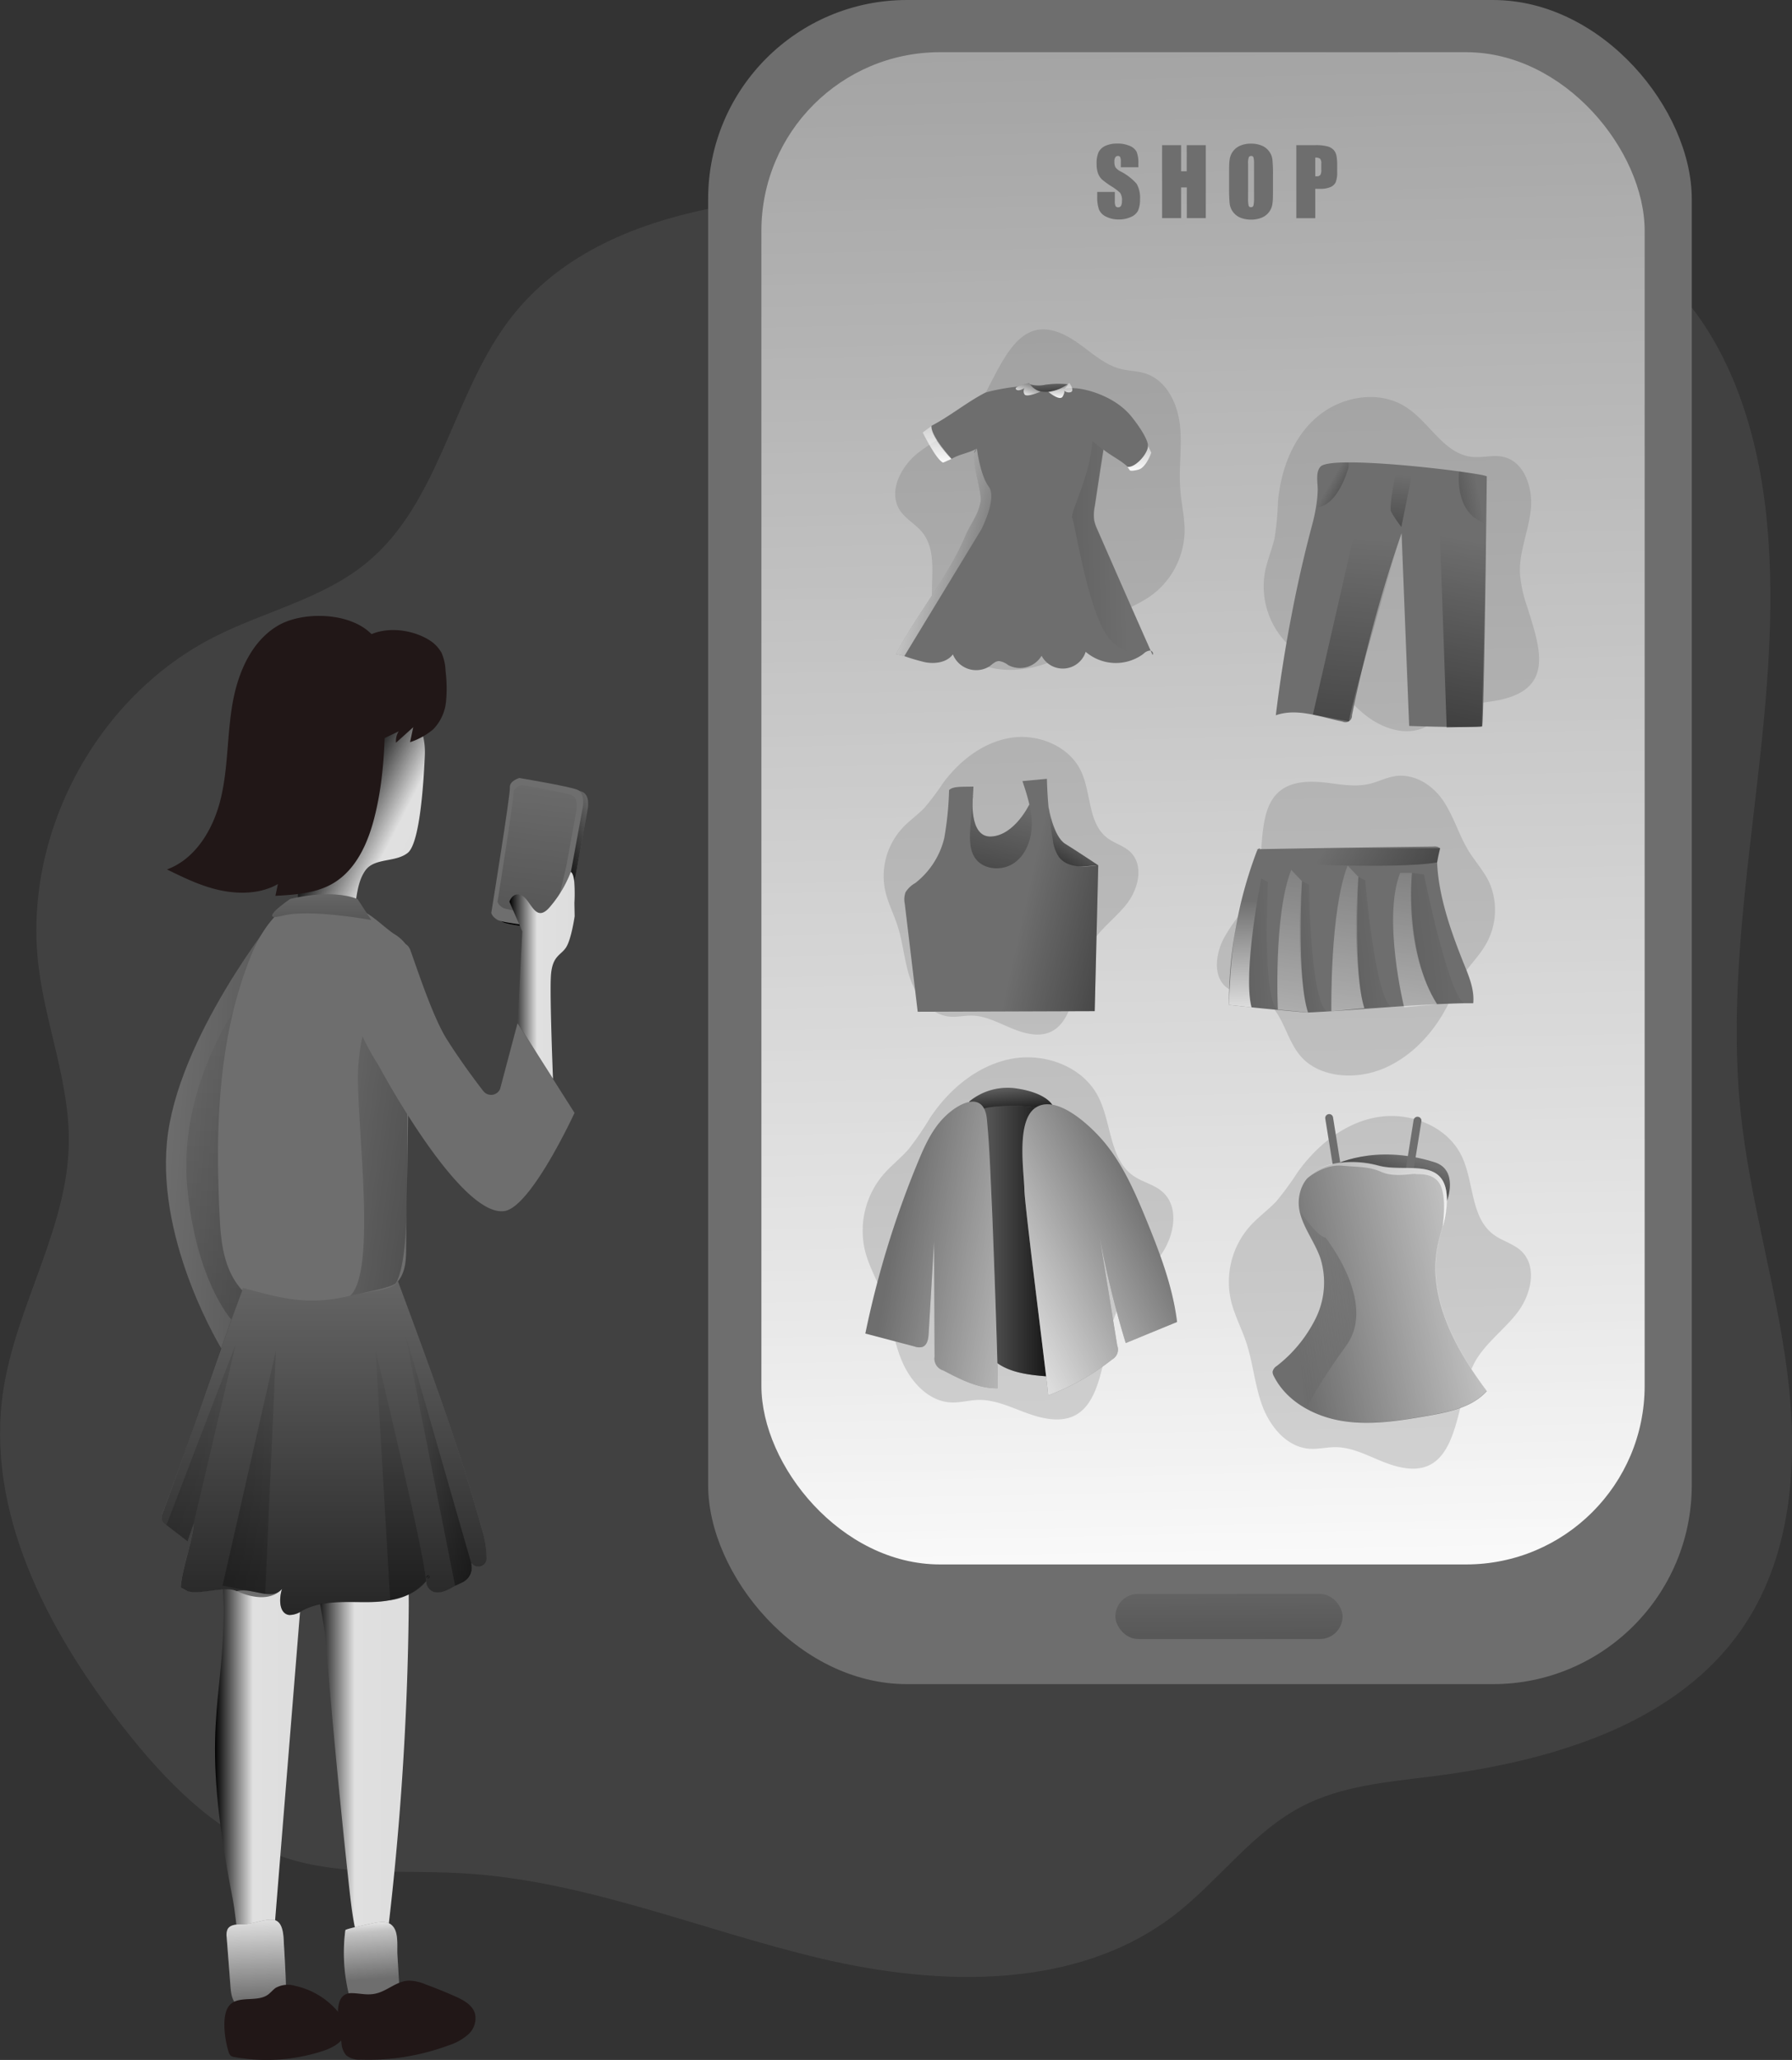 <svg xmlns="http://www.w3.org/2000/svg" xmlns:xlink="http://www.w3.org/1999/xlink" viewBox="0 0 416.18 478.26" id="OnlineShopping">
  <rect x="0" y="0" width="416.18" height="478.26" fill="#333333" stroke="none"/>
  <defs>
    <linearGradient id="a" x1="174.17" x2="158.59" y1="189.98" y2="198.52" gradientUnits="userSpaceOnUse">
      <stop offset="0" stop-opacity="0"></stop>
      <stop offset=".97"></stop>
    </linearGradient>
    <linearGradient xlink:href="#a" id="d" x1="71.27" x2="204.73" y1="261.91" y2="269.79"></linearGradient>
    <linearGradient xlink:href="#a" id="e" x1="83.54" x2="83.54" y1="225.17" y2="353.27"></linearGradient>
    <linearGradient xlink:href="#a" id="f" x1="160.93" x2="141.5" y1="176.85" y2="346.63"></linearGradient>
    <linearGradient id="b" x1="83.64" x2="104.56" y1="404.78" y2="404.78" gradientUnits="userSpaceOnUse">
      <stop offset="0" stop-color="#020202" class="stopColorecc4d7 svgShape"></stop>
      <stop offset=".42" stop-color="#e0e0e0" class="stopColorefd4d1 svgShape"></stop>
      <stop offset="1" stop-color="#dddddd" class="stopColorf2eac9 svgShape"></stop>
    </linearGradient>
    <linearGradient xlink:href="#b" id="g" x1="106.93" x2="128.62" y1="404.86" y2="404.86"></linearGradient>
    <linearGradient id="c" x1="271.27" x2="283.66" y1="-219.2" y2="401.36" gradientUnits="userSpaceOnUse">
      <stop offset="0" stop-color="#ffffff" stop-opacity="0" class="stopColorffffff svgShape"></stop>
      <stop offset=".84" stop-color="#ffffff" stop-opacity=".84" class="stopColorffffff svgShape"></stop>
      <stop offset=".97" stop-color="#ffffff" class="stopColorffffff svgShape"></stop>
    </linearGradient>
    <linearGradient xlink:href="#c" id="h" x1="298.15" x2="298.37" y1="99.34" y2="109.95"></linearGradient>
    <linearGradient xlink:href="#a" id="i" x1="277.23" x2="277.51" y1="88.38" y2="95.03"></linearGradient>
    <linearGradient xlink:href="#a" id="j" x1="283.65" x2="275.17" y1="193.14" y2="207.47"></linearGradient>
    <linearGradient xlink:href="#a" id="k" x1="267.63" x2="254.77" y1="184.68" y2="239.03"></linearGradient>
    <linearGradient xlink:href="#a" id="l" x1="359.23" x2="351.53" y1="267.84" y2="287.45"></linearGradient>
    <linearGradient xlink:href="#a" id="m" x1="268.01" x2="268.92" y1="251.24" y2="260.81"></linearGradient>
    <linearGradient xlink:href="#a" id="n" x1="257.41" x2="282.8" y1="288.28" y2="288.28"></linearGradient>
    <linearGradient xlink:href="#b" id="o" x1="112.77" x2="144.81" y1="184.77" y2="201.27"></linearGradient>
    <linearGradient xlink:href="#a" id="p" x1="101.53" x2="217.53" y1="264.94" y2="280.71"></linearGradient>
    <linearGradient xlink:href="#a" id="q" x1="108.95" x2="108.95" y1="286.28" y2="426.22"></linearGradient>
    <linearGradient xlink:href="#c" id="r" x1="93.69" x2="92.56" y1="464.65" y2="440.53"></linearGradient>
    <linearGradient id="s" x1="120.25" x2="119.03" y1="459.54" y2="443.77" gradientUnits="userSpaceOnUse">
      <stop offset="0" stop-color="#ffffff" stop-opacity="0" class="stopColorffffff svgShape"></stop>
      <stop offset=".69" stop-color="#ffffff" stop-opacity=".58" class="stopColorffffff svgShape"></stop>
      <stop offset=".84" stop-color="#ffffff" stop-opacity=".84" class="stopColorffffff svgShape"></stop>
      <stop offset=".97" stop-color="#ffffff" class="stopColorffffff svgShape"></stop>
    </linearGradient>
    <linearGradient xlink:href="#a" id="t" x1="271.59" x2="333.25" y1="210.12" y2="223.91"></linearGradient>
    <linearGradient xlink:href="#c" id="u" x1="333.11" x2="403.32" y1="303.98" y2="289.34"></linearGradient>
    <linearGradient xlink:href="#c" id="v" x1="241.6" x2="301.29" y1="285.63" y2="295.77"></linearGradient>
    <linearGradient xlink:href="#c" id="w" x1="300.66" x2="253.35" y1="278.31" y2="301.96"></linearGradient>
    <linearGradient xlink:href="#b" id="x" x1="152.07" x2="167.19" y1="226.52" y2="226.52"></linearGradient>
    <linearGradient xlink:href="#a" id="y" x1="334.24" x2="418.71" y1="304.3" y2="296.98"></linearGradient>
    <linearGradient xlink:href="#c" id="z" x1="353.14" x2="353.68" y1="259.7" y2="286.87"></linearGradient>
    <linearGradient xlink:href="#c" id="A" x1="322.68" x2="323.34" y1="208.98" y2="241.7"></linearGradient>
    <linearGradient xlink:href="#a" id="B" x1="333.73" x2="229.36" y1="219.02" y2="223.71"></linearGradient>
    <linearGradient xlink:href="#c" id="C" x1="339.43" x2="324.23" y1="187.95" y2="295.23"></linearGradient>
    <linearGradient xlink:href="#a" id="D" x1="341.82" x2="261.1" y1="219.73" y2="223.36" gradientTransform="rotate(-3.75 335.551 197.979)"></linearGradient>
    <linearGradient xlink:href="#c" id="E" x1="352.58" x2="336.69" y1="186.27" y2="298.4"></linearGradient>
    <linearGradient xlink:href="#a" id="F" x1="358.02" x2="246.27" y1="219.56" y2="224.58" gradientTransform="rotate(-3.75 335.551 197.979)"></linearGradient>
    <linearGradient xlink:href="#c" id="G" x1="366.97" x2="352.42" y1="189.24" y2="291.88"></linearGradient>
    <linearGradient xlink:href="#a" id="H" x1="377" x2="211.31" y1="219.42" y2="226.87" gradientTransform="rotate(-3.75 335.551 197.979)"></linearGradient>
    <linearGradient xlink:href="#a" id="I" x1="342.35" x2="400.07" y1="195.46" y2="234.6"></linearGradient>
    <linearGradient xlink:href="#a" id="J" x1="342.6" x2="354.9" y1="112.2" y2="119.34"></linearGradient>
    <linearGradient xlink:href="#a" id="K" x1="350.54" x2="340.03" y1="124.75" y2="253.14"></linearGradient>
    <linearGradient xlink:href="#a" id="L" x1="342.88" x2="323.46" y1="125.46" y2="230.76"></linearGradient>
    <linearGradient xlink:href="#a" id="M" x1="377.38" x2="349.6" y1="115.27" y2="120.9"></linearGradient>
    <linearGradient xlink:href="#a" id="N" x1="359.58" x2="355.64" y1="110.28" y2="154.11"></linearGradient>
    <linearGradient xlink:href="#c" id="O" x1="273.25" x2="271.77" y1="88.46" y2="92.64"></linearGradient>
    <linearGradient xlink:href="#c" id="P" x1="279.88" x2="280" y1="86.78" y2="92.82"></linearGradient>
    <linearGradient xlink:href="#c" id="Q" x1="251.14" x2="251.44" y1="93.37" y2="108.41"></linearGradient>
    <linearGradient xlink:href="#a" id="R" x1="295.48" x2="160.89" y1="127.27" y2="130.65"></linearGradient>
    <linearGradient xlink:href="#c" id="S" x1="265.18" x2="235.61" y1="131.52" y2="124.34"></linearGradient>
    <linearGradient xlink:href="#a" id="T" x1="66.25" x2="-88.23" y1="336.08" y2="326.13"></linearGradient>
    <linearGradient xlink:href="#a" id="U" x1="78.29" x2="-31.52" y1="339.18" y2="357.76"></linearGradient>
    <linearGradient xlink:href="#a" id="V" x1="127.62" x2="143.28" y1="338.61" y2="338.61"></linearGradient>
    <linearGradient xlink:href="#a" id="W" x1="126.77" x2="126.77" y1="305.43" y2="409.71"></linearGradient>
    <linearGradient xlink:href="#a" id="X" x1="108.42" x2="108.42" y1="204.49" y2="249.4"></linearGradient>
    <linearGradient xlink:href="#a" id="Y" x1="285.33" x2="285.9" y1="359.77" y2="462.82"></linearGradient>
  </defs>
  <path fill="#6e6e6e" d="M150.12 76.94C138.46 94.21 135.05 117.3 119 130.6c-10.1 8.4-23.54 11.32-35.28 17.22C56 161.73 38.82 194 42.69 224.73c1.72 13.67 7.18 26.88 7 40.66-.29 19.9-12.25 37.82-15.23 57.51-4.21 27.89 10.06 55.32 27.39 77.59 10.27 13.19 22.52 25.91 38.46 31 13.12 4.17 27.27 2.69 41 3.51 28.46 1.68 55.29 13.23 83.05 19.78s59.47 7.29 82.08-10.09c10.37-8 18.19-19.36 29.84-25.34 9.05-4.64 19.48-5.54 29.57-6.8 27.69-3.44 57.58-11.95 73-35.2 11.21-16.91 12.5-38.6 9.92-58.72s-8.62-39.7-10.77-59.87c-4.93-46.29 10.83-92.93 5.89-139.21-2.19-20.38-8.89-41.17-23.77-55.29-19.52-18.58-48.67-22-75.6-22.79-31.81-.89-63.64.67-95.42 2.23-33.72 1.65-78.02 2.2-98.98 33.24Z" opacity=".25" style="isolation:isolate" transform="translate(-33.7 -.07)" class="color68e1fd svgShape"></path>
  <path fill="#6e6e6e" d="m133.76 202.93 2.67-14.78s.85-3.55-1.33-4.36-13.35-2.68-13.35-2.68-2.35.65-2.21 2.25-4.24 29.08-4.24 29.08.09.83 1.41 1.63 11.26 1.75 11.26 1.75 2.82-1.15 3.1-1.75 2.69-11.14 2.69-11.14Z" class="color68e1fd svgShape"></path>
  <path fill="url(#a)" d="m167.46 203 2.67-14.78s.85-3.55-1.33-4.36-13.35-2.68-13.35-2.68-2.35.65-2.21 2.25-4.24 29.08-4.24 29.08.09.83 1.41 1.63 11.26 1.75 11.26 1.75 2.82-1.15 3.1-1.75 2.69-11.14 2.69-11.14Z" transform="translate(-33.7 -.07)"></path>
  <path fill="#6e6e6e" d="M64.09 212.55s-23 28.52-25.31 52.54 12.9 48.44 12.9 48.44h12.41l-2.79-35.3Z" class="color68e1fd svgShape"></path>
  <path fill="url(#d)" d="M97.79 212.62s-23 28.52-25.31 52.54 12.9 48.44 12.9 48.44h12.41L95 278.3Z" transform="translate(-33.7 -.07)"></path>
  <path fill="url(#e)" d="M87.78 235.21s-12.59 18.27-10.61 40.23 10.26 31 10.26 31l2.69-7.33Z" opacity=".28" transform="translate(-33.7 -.07)"></path>
  <path fill="#6e6e6e" d="m132.59 202.45 2.71-14.78s.85-3.55-1.33-4.36-13.36-2.68-13.36-2.68-2.34.65-2.2 2.25-4.31 29.05-4.31 29.05.09.83 1.41 1.63 11.26 1.75 11.26 1.75 2.81-1.15 3.1-1.75 2.72-11.11 2.72-11.11Z" class="color68e1fd svgShape"></path>
  <path fill="url(#f)" d="m165.22 201.18 2.31-12.76s.73-3.07-1.15-3.77-11.53-2.32-11.53-2.32-2 .57-1.91 1.95-3.69 25.13-3.69 25.13.08.71 1.22 1.41 9.73 1.5 9.73 1.5 2.43-1 2.67-1.5 2.35-9.64 2.35-9.64Z" transform="translate(-33.7 -.07)"></path>
  <path fill="url(#b)" d="M87.7 440.71c1.28 6.5.92 13.48 4.16 19.26 3.07 1 4.87-3.37 5.13-6.58l7.53-93.17c.63-7.79-6.62-13.85-14-9.09-6.77 4.36-4.91 15.76-4.89 22.43.06 22.44-5.69 27.69 2.07 67.15Z" transform="translate(-33.7 -.07)"></path>
  <path fill="url(#g)" d="M114.78 438.15c.66 6 1.37 12.21 4 17.7.36.77.86 1.59 1.69 1.77 1.56.32 2.4-1.75 2.6-3.32a693.87 693.87 0 0 0 5.56-81.36c0-5.39-.06-11.14-3-15.64s-12.8-7.65-16.89-2.88 0 20.15.53 25.88q2.37 28.95 5.51 57.85Z" transform="translate(-33.7 -.07)"></path>
  <rect width="228.44" height="391.01" x="164.46" fill="#6e6e6e" rx="46.19" class="color68e1fd svgShape"></rect>
  <rect width="205.13" height="351.1" x="176.83" y="12.12" fill="url(#c)" rx="41.47"></rect>
  <path fill="#6e6e6e" d="M229.62 89.79a31.26 31.26 0 0 1-4.26 6.69c-3.39 3.74-8.35 5.61-12.28 8.77s-6.83 8.92-4.12 13.17c1.31 2.05 3.64 3.24 5.18 5.12 4.11 5 1.36 12.58 2.69 18.93 1.54 7.29 8.82 12.46 16.24 13s14.72-2.78 20.4-7.59a67.35 67.35 0 0 1 6.32-5.27c2.25-1.47 4.79-2.46 7-3.94a18.93 18.93 0 0 0 8.32-15.15c.07-3.36-.78-6.66-1-10-.4-5 .49-10-.1-15s-3.18-10.24-7.94-11.79c-1.85-.61-3.85-.59-5.74-1.06-4.06-1-7.17-4.19-10.67-6.5-11.22-7.42-15.45 1.87-20.04 10.62ZM354.7 140.93a31 31 0 0 1-1.7-7.75c-.23-5 2-9.86 2.52-14.87s-1.46-11.14-6.38-12.24c-2.38-.53-4.86.27-7.28 0-6.47-.66-9.84-8-15.27-11.52-6.23-4.08-15-2.61-20.69 2.23s-8.47 12.36-9.1 19.78a67.93 67.93 0 0 1-.76 8.19c-.55 2.63-1.66 5.11-2.2 7.75a18.88 18.88 0 0 0 4.79 16.6c2.32 2.43 5.25 4.18 7.81 6.36 3.8 3.26 6.73 7.46 10.66 10.57s9.48 5 13.94 2.75c1.74-.88 3.14-2.3 4.82-3.3 3.6-2.14 8-2.09 12.15-2.92 13.17-2.63 9.61-12.22 6.69-21.63ZM257.2 311.93a33 33 0 0 1 2.41-8.07c2.38-4.79 6.89-8.15 10-12.51s4.38-11.08.37-14.63c-1.93-1.72-4.65-2.25-6.77-3.73-5.66-3.93-5-12.44-8.24-18.54-3.68-7-12.62-10.15-20.35-8.57s-14.23 7.05-18.62 13.65a71.64 71.64 0 0 1-4.93 7.21c-1.86 2.16-4.17 3.9-6 6.06a20.09 20.09 0 0 0-4.1 17.88c.91 3.44 2.73 6.57 4 9.91 1.85 5 2.41 10.39 4.45 15.29s6.22 9.53 11.53 9.73c2.07.08 4.1-.52 6.16-.59 4.45-.13 8.54 2.2 12.78 3.54 13.55 4.37 15.17-6.39 17.31-16.63ZM250.8 226.21a26.81 26.81 0 0 1 2.27-6.5c2.12-3.84 5.93-6.42 8.63-9.88s4-8.9.84-12c-1.52-1.48-3.72-2-5.4-3.3-4.49-3.43-3.67-10.36-6.07-15.47-2.75-5.85-9.95-8.77-16.33-7.76s-11.89 5.3-15.73 10.51a58.68 58.68 0 0 1-4.29 5.71c-1.6 1.7-3.56 3-5.15 4.74a16.43 16.43 0 0 0-4 14.47c.62 2.86 2 5.48 2.89 8.26 1.33 4.14 1.59 8.59 3.09 12.68s4.73 8 9.07 8.37c1.69.14 3.37-.27 5.06-.25 3.64.06 6.91 2.11 10.33 3.37 10.94 4.08 12.66-4.63 14.79-12.95ZM292.82 198.55a27.64 27.64 0 0 1-1.16 7.07c-1.54 4.39-5.17 8-7.41 12.19s-2.55 9.93 1.48 12c1.95 1 4.45.93 6.54 1.73 5.56 2.11 6 9.19 9.69 13.55 4.17 5 12.57 5.83 19.32 3s11.86-8.6 15-14.83a68.28 68.28 0 0 1 3.52-6.86c1.4-2.13 3.26-4 4.65-6.14a16 16 0 0 0 1.45-15.33c-1.24-2.64-3.26-4.85-4.8-7.33-2.28-3.71-3.45-8-5.89-11.64s-6.76-6.57-11.55-5.7c-1.86.34-3.61 1.23-5.45 1.69-4 1-7.93-.12-11.9-.39-12.72-.9-12.85 8.18-13.49 16.99ZM339.78 324.24a31.79 31.79 0 0 1 2.6-7.76c2.46-4.58 6.95-7.69 10.09-11.83s4.61-10.62.84-14.19c-1.83-1.73-4.45-2.33-6.46-3.84-5.37-4-4.49-12.24-7.41-18.26-3.35-6.9-11.93-10.26-19.49-9s-14 6.45-18.5 12.68a73.61 73.61 0 0 1-5 6.84c-1.88 2-4.18 3.65-6.05 5.69a19.51 19.51 0 0 0-4.55 17.23c.77 3.37 2.44 6.47 3.54 9.75 1.65 4.9 2 10.16 3.84 15s5.74 9.45 10.89 9.81c2 .14 4-.37 6-.37 4.32 0 8.22 2.4 12.29 3.85 13.05 4.64 14.96-5.71 17.37-15.6Z" opacity=".25" class="color68e1fd svgShape"></path>
  <path fill="url(#h)" d="m300.2 103.24.88 1.93s-1.19 3.48-3 3.94-2 .14-2 .14l-.53-.78a6.34 6.34 0 0 0 4.65-5.23Z" transform="translate(-33.7 -.07)"></path>
  <path fill="#6e6e6e" d="M239.23 89.23a7.27 7.27 0 0 0 3.52.1 21.28 21.28 0 0 1 5.32-.1s-2.22 3.64-6.07 2.75-2.77-2.75-2.77-2.75Z" class="color68e1fd svgShape"></path>
  <path fill="url(#i)" d="M272.93 89.3a7.27 7.27 0 0 0 3.52.1 21.28 21.28 0 0 1 5.32-.1s-2.22 3.64-6.07 2.75-2.77-2.75-2.77-2.75Z" transform="translate(-33.7 -.07)"></path>
  <path fill="#6e6e6e" d="M243.53 187.45s1.12 6.76 3.84 8.45 7.69 5 7.69 5l-13.76 1.03Z" class="color68e1fd svgShape"></path>
  <path fill="url(#j)" d="M277.23 187.52s1.12 6.76 3.84 8.45 7.69 5 7.69 5L275 202Z" transform="translate(-33.7 -.07)"></path>
  <path fill="#6e6e6e" d="M225.96 184.82s-1.11 9.76 4.33 9.39 8.79-7.5 8.79-7.5l5.38 11.35-3.57 8.54-20.83 3.33-3.94-8Z" class="color68e1fd svgShape"></path>
  <path fill="url(#k)" d="M259.66 184.89s-1.11 9.76 4.33 9.39 8.79-7.5 8.79-7.5l5.38 11.35-3.57 8.54-20.83 3.33-3.94-8Z" transform="translate(-33.7 -.07)"></path>
  <path fill="#6e6e6e" d="M333.15 269.83c5.71 1.8 2.89 9 2.89 9l-26.49-8.2s9.52-5.25 23.6-.8Z" class="color68e1fd svgShape"></path>
  <path fill="url(#l)" d="M366.85 269.9c5.71 1.8 2.89 9 2.89 9l-26.49-8.2s9.52-5.25 23.6-.8Z" transform="translate(-33.7 -.07)"></path>
  <path fill="#6e6e6e" d="m309.55 270.63-1.77-10.95a.91.91 0 0 1 .76-1 .9.9 0 0 1 1.05.75l1.76 11a.9.9 0 0 1-.8 1 .9.9 0 0 1-1-.8ZM326.56 270.99l1.74-10.94a.92.92 0 0 1 1.05-.76.92.92 0 0 1 .76 1.05l-1.76 10.94a.91.91 0 0 1-1.1.75.92.92 0 0 1-.69-1.04ZM225.08 255.76a14 14 0 0 1 11.32-3c7 1.13 8.11 4 8.11 4l-5.12 1.49s-8.4-3-11.35 1.46Z" class="color68e1fd svgShape"></path>
  <path fill="url(#m)" d="M258.78 255.83a14 14 0 0 1 11.32-3c7 1.13 8.11 4 8.11 4l-5.12 1.49s-8.4-3-11.35 1.46Z" transform="translate(-33.7 -.07)"></path>
  <path fill="#6e6e6e" d="M242.05 257.93a410.08 410.08 0 0 0 6.71 53.41c.55 2.87.73 6.61-1.89 7.88a6.67 6.67 0 0 1-3.44.35c-4.84-.36-10.18-.95-13.46-4.54-2.29-2.5-3.09-6-3.7-9.34a158 158 0 0 1-2.43-34.67c.16-4 .26-10.85 4.14-13.41 1.77-1.16 13.98-1.18 14.07.32Z" class="color68e1fd svgShape"></path>
  <path fill="url(#n)" d="M275.75 258a410.08 410.08 0 0 0 6.71 53.41c.55 2.87.73 6.61-1.89 7.88a6.67 6.67 0 0 1-3.44.35c-4.84-.36-10.18-.95-13.46-4.54-2.29-2.5-3.09-6-3.7-9.34a158 158 0 0 1-2.43-34.67c.16-4 .26-10.85 4.14-13.41 1.77-1.16 13.98-1.18 14.07.32Z" transform="translate(-33.7 -.07)"></path>
  <path fill="url(#o)" d="M132.36 175.57c-.19 3.89-.91 20-3.94 22.49-2.82 2.28-7.61 1.13-9.79 4-2 2.7-2.16 6.73-2.67 10.06-.21 1.4-3.25-1.61-4.37-.75-2 1.54-9.64 3.6-9.22 1.13a29.24 29.24 0 0 0 .26-9.62l-2-13.35c-.9-6.11-1.81-12.31-1-18.44s3.52-12.26 8.57-15.82c7-5 13.37-.84 17.71 5.36 3.93 5.6 6.75 8.52 6.45 14.94Z" transform="translate(-33.7 -.07)"></path>
  <path fill="#211717" d="M64.68 145.18c-6.31 3.64-9.45 11.06-10.69 18.24s-1 14.58-2.64 21.67-5.73 14.25-12.57 16.77c4.07 2 8.18 4 12.6 4.89s9.24.74 13.16-1.49l-.58 2.73c4.64-.26 9.48-.57 13.47-2.95 5.27-3.15 8-9.25 9.51-15.19 2.74-10.73 2.6-22 2.33-33a19.12 19.12 0 0 0-.92-6.45c-3.22-8.25-17.13-9-23.67-5.22Z" class="color25233a svgShape"></path>
  <path fill="#211717" d="M99.64 148.58a8.15 8.15 0 0 1 2.91 3 11.53 11.53 0 0 1 .93 4.24 32.1 32.1 0 0 1 .1 7.13 10.74 10.74 0 0 1-2.95 6.36 16 16 0 0 1-5.4 3l.74-3.47-4 3.6a4.16 4.16 0 0 1 .62-2.64l-3.81 1.82a46.43 46.43 0 0 0 .17-11.6c-.4-3.65-2.22-4.22-4.57-6.52-2.09-2-2.38-3.59.13-5.31 4.33-2.95 10.94-2.21 15.13.39Z" class="color25233a svgShape"></path>
  <path fill="#6e6e6e" d="M86.17 212.67c1.8 1.26 3.4 2.8 5.2 4.07a9.86 9.86 0 0 1 3 2.65 82 82 0 0 1 3.41 12.34c.09 4-2.6-.45-2.65 3.57l-.81 54.51c0 2.25-.09 4.59-1.15 6.56-1.82 3.4-6 4.7-9.74 5.46a95.32 95.32 0 0 1-15.24 1.8 19.34 19.34 0 0 1-6.79-.63c-4-1.3-6.9-4.87-8.41-8.78s-1.82-8.16-2-12.34c-1-20.36-.3-41.32 7.39-60.2 1.77-4.36 5.21-10.21 9.88-12 5.63-2.18 13.14-.34 17.91 2.99Z" class="color68e1fd svgShape"></path>
  <path fill="url(#p)" d="M120.68 235.21s-2.82.67-3.76 12.12 5.44 52.47-3.38 54.39c0 0 8.24.87 11.72-3.2s3-25.09 3-25.09v-40Z" transform="translate(-33.7 -.07)"></path>
  <path fill="#6e6e6e" d="M111.83 354.73c-5.22-19-12.67-39.08-19.52-57.55a.49.49 0 0 1-.1.51c-.87 1.14-5.89 2-9.29 2.81h-.15l-.59.14c-10.2 2.52-15.73 1.66-25.87-1.08-6.32 16.89-12.15 34.64-18.47 51.53a2.79 2.79 0 0 0-.24 1.72 2.71 2.71 0 0 0 1.06 1.22l4.91 3.79c.47-1.4 1-2.81 1.43-4.21-.23 4.15-2.8 10.73-3 14.88l.09.08a3.52 3.52 0 0 0 1.52.82c3.21.88 8.5-1.34 11.36 0 3.42 1.61 8.07 2.36 10.52-.51-.73 2.28-.71 5.73 1.67 6.05a5.12 5.12 0 0 0 3-1c4.67-2.56 10.34-1.92 15.67-2 4.82-.05 10.25-1.17 13.1-4.85a2.69 2.69 0 0 0 1.93 2.5c1.69.36 3.34-.62 4.86-1.47a11.24 11.24 0 0 1 1.44-.69 3.75 3.75 0 0 0 2.27-3.76 6.46 6.46 0 0 1 0-.88 1.94 1.94 0 0 0 3.55-1 24.1 24.1 0 0 0-1.15-7.05ZM99.67 365.8a1.39 1.39 0 0 0-.6.6c-.26-.32.28-.88.6-.6Zm-.35.72a5.64 5.64 0 0 0 .4-.67c.23.26-.1.66-.42.67Z" class="color68e1fd svgShape"></path>
  <path fill="url(#q)" d="M145.53 354.8c-5.22-19-12.67-39.08-19.52-57.55a1 1 0 0 1-.1.51c-.76 1.68-5.77 2.07-9.29 2.81h-.15l-.59.14c-10.2 2.52-15.62 1.12-25.76-1.62-6.32 16.91-12.26 35.21-18.58 52.1a2.79 2.79 0 0 0-.24 1.72 2.71 2.71 0 0 0 1.06 1.22l4.91 3.79c.47-1.4 1-2.81 1.43-4.21-.23 4.15-2.8 10.73-3 14.88l.09.08a6.9 6.9 0 0 0 1.52.82c3.21.88 8.5-1.34 11.36 0 3.52-.86 7.71 2.11 10.22-.19a3 3 0 0 0 .31-.31c-.73 2.28-.71 5.73 1.67 6.05a5.12 5.12 0 0 0 3-1c4.67-2.56 10.34-1.92 15.67-2 4.82-.05 10.25-1.17 13.1-4.85a2.69 2.69 0 0 0 1.93 2.5c1.69.36 3.34-.62 4.86-1.47a11.24 11.24 0 0 1 1.44-.69 3.5 3.5 0 0 0 2.28-3.53 8.22 8.22 0 0 1 0-1.11 1.94 1.94 0 0 0 3.55-1 24.1 24.1 0 0 0-1.17-7.09Z" transform="translate(-33.7 -.07)"></path>
  <path fill="#6e6e6e" d="M56.3 446.79c-1.26 0-2.81 0-3.43 1.1a3.36 3.36 0 0 0-.22 1.89l.87 11.37c.12 1.58.33 3.34 1.54 4.35a4.51 4.51 0 0 0 2.62.88 14.15 14.15 0 0 0 6.2-1.37 4.33 4.33 0 0 0 2.12-1.5 4.49 4.49 0 0 0 .41-2.57c-.1-3-.26-6.05-.45-9.07-.12-1.92 0-5.55-2.23-6.09-1.94-.46-5.25 1.03-7.43 1.01ZM80.21 448.13a40.35 40.35 0 0 0 .79 14.8 3.9 3.9 0 0 0 .67 1.58 3.7 3.7 0 0 0 3 1 18.63 18.63 0 0 0 6.82-1.43 2.32 2.32 0 0 0 1-.64 2.41 2.41 0 0 0 .29-1.62l-.48-7.89c-.12-1.87.29-4.9-.9-6.5-1-1.35-2.44-1.27-4-1.06-.67.13-7.1 1.43-7.19 1.76Z" class="color68e1fd svgShape"></path>
  <path fill="url(#r)" d="M90 446.86c-1.26 0-2.81 0-3.43 1.1a3.36 3.36 0 0 0-.22 1.89l.87 11.37c.12 1.58.33 3.34 1.54 4.35a4.51 4.51 0 0 0 2.62.88 14.15 14.15 0 0 0 6.2-1.37 4.33 4.33 0 0 0 2.12-1.5 4.49 4.49 0 0 0 .41-2.57c-.1-3-.26-6.05-.45-9.07-.12-1.92 0-5.55-2.23-6.09-1.94-.46-5.25 1.03-7.43 1.01Z" transform="translate(-33.7 -.07)"></path>
  <path fill="url(#s)" d="M113.91 448.2a40.35 40.35 0 0 0 .79 14.8 3.9 3.9 0 0 0 .67 1.58 3.7 3.7 0 0 0 3 1 18.63 18.63 0 0 0 6.82-1.43 2.32 2.32 0 0 0 1-.64 2.41 2.41 0 0 0 .29-1.62L126 454c-.12-1.87.29-4.9-.9-6.5-1-1.35-2.44-1.27-4-1.06-.67.13-7.1 1.43-7.19 1.76Z" transform="translate(-33.7 -.07)"></path>
  <path fill="#211717" d="M53.1 476.39a1.78 1.78 0 0 0 .53.92 1.87 1.87 0 0 0 .8.28A42.22 42.22 0 0 0 75 476.18c2.47-.81 5.26-2.37 5.36-5a6 6 0 0 0-1.54-3.72 18.08 18.08 0 0 0-10.27-6.4 5.89 5.89 0 0 0-4.49.45c-.66.44-1.15 1.1-1.79 1.57-2.48 1.85-6.76.18-8.88 2.39s-1.17 8.23-.29 10.92Z" class="color25233a svgShape"></path>
  <path fill="#211717" d="M79.3 474.28a4.93 4.93 0 0 0 1.1 2.91 4.85 4.85 0 0 0 3.36 1 53.46 53.46 0 0 0 20.5-3.34 12.39 12.39 0 0 0 4.53-2.56 5 5 0 0 0 1.53-4.76c-.58-2.05-2.72-3.2-4.68-4.06q-3.35-1.49-6.8-2.75a10.26 10.26 0 0 0-3.95-.87c-2.58.12-4.54 2-6.88 2.79s-4 .16-6.3.11c-4.99-.09-2.82 8.24-2.41 11.53Z" class="color25233a svgShape"></path>
  <path fill="#6e6e6e" d="M225.3 192.99c-.08 2.11-.06 4.38 1.11 6.15 1.89 2.85 6.33 3.17 9.13 1.21s4.08-5.58 4.08-9-1.08-6.75-2.16-10l5.68-.53a97.07 97.07 0 0 0 1.36 14.11 8.94 8.94 0 0 0 1.45 4.08c2 2.57 5.88 2.35 9.11 1.88l-.82 33.87-41.11.14-3-25.05a4.93 4.93 0 0 1 .18-2.7 6.31 6.31 0 0 1 2.25-2.13 18.8 18.8 0 0 0 6.74-10.44 76.13 76.13 0 0 0 1.12-11.14c.89-.92 2.93-.74 5.65-.82-.1 3.43-.61 6.9-.77 10.37Z" class="color68e1fd svgShape"></path>
  <path fill="url(#t)" d="M259 193.06c-.08 2.11-.06 4.38 1.11 6.15 1.89 2.85 6.33 3.17 9.13 1.21s4.08-5.58 4.08-9-1.08-6.75-2.16-10l5.68-.53A97.07 97.07 0 0 0 278.2 195a8.94 8.94 0 0 0 1.45 4.08c2 2.57 5.88 2.35 9.11 1.88l-.82 33.87-41.11.14-3-25.05a4.93 4.93 0 0 1 .18-2.7 6.31 6.31 0 0 1 2.25-2.13 18.8 18.8 0 0 0 6.74-10.44 76.13 76.13 0 0 0 1.12-11.14c.89-.92 2.93-.74 5.65-.82-.1 3.43-.61 6.9-.77 10.37Z" transform="translate(-33.7 -.07)"></path>
  <path fill="#6e6e6e" d="M301.67 278.26c-.56 5 3.39 9.19 5 13.92a18.91 18.91 0 0 1-1.12 13.94 31.94 31.94 0 0 1-9 11 2.13 2.13 0 0 0-1 1.35 2 2 0 0 0 .27 1c3 6 9.57 9.48 16.17 10.48s13.32-.12 19.89-1.29c4.88-.87 10.13-2 13.42-5.68-7.32-9.79-13.81-21.69-11.44-33.68.69-3.49 2.12-6.86 2.14-10.41.08-10.61-9.5-6.41-16-8.18s-17.33-1.3-18.33 7.55Z" class="color68e1fd svgShape"></path>
  <path fill="url(#u)" d="M379 323c-3.29 3.71-8.54 4.81-13.42 5.68-6.57 1.17-13.29 2.3-19.89 1.29a25.39 25.39 0 0 1-8.58-2.89 20.05 20.05 0 0 1-4.65-3.5 16.63 16.63 0 0 1-2.94-4.09 2 2 0 0 1-.27-1 2.13 2.13 0 0 1 1-1.35 31.94 31.94 0 0 0 9-11 18.91 18.91 0 0 0 1.12-13.94c-1.31-3.8-4.12-7.28-4.87-11.08a8.84 8.84 0 0 1-.14-2.82 8.56 8.56 0 0 1 1.82-4.55c1.81-2.24 4.73-3.36 7.82-3.73a23.43 23.43 0 0 1 8.75.67c6.48 1.77 16.06-2.43 16 8.18a23.52 23.52 0 0 1-1 6c-.39 1.44-.81 2.89-1.1 4.35-2.42 12.08 4.07 23.98 11.35 33.78Z" transform="translate(-33.7 -.07)"></path>
  <path fill="#6e6e6e" d="M219.18 259.52c-2.76 2.82-4.43 6.5-5.94 10.15a219.27 219.27 0 0 0-12.27 39.94l11.41 3a3 3 0 0 0 1.88.1c1.1-.43 1.34-1.85 1.41-3l1.26-21.43.12 26.72a2.84 2.84 0 0 0 2 3.17c4 2.09 8.15 4.23 12.64 4.15.29 0-1.13-38-1.29-41.47-.34-7-.53-14-1.2-20.94-.61-6.64-6.3-4.17-10.02-.39Z" class="color68e1fd svgShape"></path>
  <path fill="url(#v)" d="M252.88 259.59c-2.76 2.82-4.43 6.5-5.94 10.15a219.27 219.27 0 0 0-12.27 39.94l11.41 3a3 3 0 0 0 1.88.1c1.1-.43 1.34-1.85 1.41-3l1.26-21.43.12 26.72a2.84 2.84 0 0 0 2 3.17c4 2.09 8.15 4.23 12.64 4.15.29 0-1.13-38-1.29-41.47-.34-7-.53-14-1.2-20.94-.61-6.64-6.3-4.17-10.02-.39Z" transform="translate(-33.7 -.07)"></path>
  <path fill="#6e6e6e" d="M243.42 323.98a55.17 55.17 0 0 0 14.88-8.36 2.62 2.62 0 0 0 1.17-3.21l-4.08-25.16a233 233 0 0 0 6.05 24.57l11.93-4.89c-1-8.14-3.95-15.9-7.05-23.49-2.7-6.58-5.56-13.24-10.19-18.64-2.86-3.34-10.58-10.74-15.5-7.7-4.71 2.91-2.83 14.59-2.72 19.19.1 4.2 5.72 47.64 5.51 47.69Z" class="color68e1fd svgShape"></path>
  <path fill="url(#w)" d="M277.12 324.05a55.17 55.17 0 0 0 14.88-8.36 2.62 2.62 0 0 0 1.17-3.21l-4.08-25.16a233 233 0 0 0 6.05 24.57l11.93-4.89c-1-8.14-3.95-15.9-7.05-23.49-2.7-6.58-5.56-13.24-10.19-18.64-2.86-3.34-10.58-10.74-15.5-7.7-4.71 2.91-2.83 14.59-2.72 19.19.1 4.2 5.72 47.64 5.51 47.69Z" transform="translate(-33.7 -.07)"></path>
  <path fill="#6e6e6e" d="M267.23 151.05a.69.69 0 0 0-.25 0 2.43 2.43 0 0 0-1.38.71l-.46.34a10.73 10.73 0 0 1-13-.77 5.57 5.57 0 0 1-10.24.92 5.84 5.84 0 0 1-7.76 2.16 4.44 4.44 0 0 0-2.11-.93c-.87 0-1.54.73-2.25 1.24a5.83 5.83 0 0 1-8.48-2.79c-1.4 1.88-4.11 2.26-6.42 1.83a48.07 48.07 0 0 1-4.85-1.42 16.49 16.49 0 0 0-1.93-.48c4.73-9.12 12-17.85 16-27.23 1.32-3.16 3-4.82 3.63-8.17.38-2-1.95-8.5-1.47-11.22a1.45 1.45 0 0 1 .63-1.1c-2 1.1-4 1.27-5.87 2.39 0 0-4.94-5.38-4.69-7.67 4.25-2.2 8.17-5.45 12.41-7.65.77-.4 8.47-2 10.05-1.33 2.52 1.12 4.19 1.46 6.82.63a12.5 12.5 0 0 1 3.76-.38c2.32 0 9.22 1.6 13.24 6.39 1.15 1.38 4 5.19 4 7s-2.94 5.1-4.72 4.86c-1.43-1.43-4.06-2.68-5.61-4-.86 5.57-1.17 7.55-2 13.11a9.75 9.75 0 0 0-.14 3.36 10.18 10.18 0 0 0 .77 2.19q6.11 14.02 12.32 28.01ZM267.75 151.93a.33.33 0 0 1-.07.13l-.05-.11-.4-.9c.38.14.67.55.52.88ZM88.82 219.93c3-.67 5.49-2.12 6.53.79 1.71 4.77 5.23 15.49 8.4 20.54 3 4.75 6.32 9.25 8.49 12.05a2.29 2.29 0 0 0 3.89-.44l4.07-15.33 13.23 20.84s-10.13 22-16.33 22.8c-10.41 1.41-29.28-34-29.28-34s-15.84-23.56 1-27.25Z" class="color68e1fd svgShape"></path>
  <path fill="url(#x)" d="m153.9 237.57 1.1-21.26-3-6.89s.84-2.57 3-1.36 3.09 6.7 6.61 2.34a27.38 27.38 0 0 0 4.65-7.88s.7.14.84 2.81a35.89 35.89 0 0 1 0 4.37l.06 3.09s-.76 5.35-2 7.25-3.24 1.9-3.52 6.69.49 23.8.49 23.8Z" transform="translate(-33.7 -.07)"></path>
  <path fill="url(#y)" d="M346.35 312.5c-7.33 10.13-9.2 14.57-9.2 14.57l-4.65-3.5a16.63 16.63 0 0 1-2.94-4.09 2 2 0 0 1-.27-1 2.13 2.13 0 0 1 1-1.35 31.94 31.94 0 0 0 9-11 18.91 18.91 0 0 0 1.12-13.94c-1.31-3.8-4.12-7.28-4.87-11.08.24.36 4.09 6.13 6 6.27-.07.06 12.13 14.98 4.81 25.12Z" transform="translate(-33.7 -.07)"></path>
  <path fill="url(#z)" d="M369.74 278.9a23.52 23.52 0 0 1-1 6s1-6.31-.45-9.53-5.29-2.55-5.86-2.73-4.82.85-7.81-.44-4.75-1.11-9.19-1.49-8.2 3-8.2 3c1.81-2.24 4.73-3.36 7.82-3.73a23.43 23.43 0 0 1 8.75.67c6.44 1.84 16.02-2.36 15.94 8.25Z" transform="translate(-33.7 -.07)"></path>
  <path fill="#6e6e6e" d="M339.95 232.93h2.2c.33-3.49-1.25-6.84-2.55-10.1-2.81-7.09-5.53-15-5.84-22.6a20.08 20.08 0 0 1 .7-3.29 2 2 0 0 0-1.48-.39q-20.56.24-41.14.61c.29.19 1.06-.16.71-.17s-.57.38-.69.71a99.78 99.78 0 0 0-6.44 35.61c6 .69 17.81 1.79 18.36 1.77 12.3-.57 23.86-1.91 36.17-2.15Z" class="color68e1fd svgShape"></path>
  <path fill="url(#A)" d="M326.64 204s-4.42 22-2.28 29.95l-5.24-.57s.36-21.86 5.21-32.17Z" transform="translate(-33.7 -.07)"></path>
  <path fill="url(#B)" d="m326.64 204 1.54.89s-1.45 26.58 2.21 29.63l-6-.57s-2.12-7.95 2.25-29.95Z" transform="translate(-33.7 -.07)"></path>
  <path fill="url(#C)" d="M336.07 204.66s-1.24 22.71 1.41 30.48l-7-.67s-1.06-21.84 3.1-32.44Z" transform="translate(-33.7 -.07)"></path>
  <path fill="url(#D)" d="m336.07 204.66 1.61.79s.28 26.62 4.13 29.41l-4.33.28s-3.17-10.45-1.41-30.48Z" transform="translate(-33.7 -.07)"></path>
  <path fill="url(#E)" d="M349.17 203.65s-1.25 22.71 1.4 30.48l-7.67.72s-.38-23.24 3.78-33.83Z" transform="translate(-33.7 -.07)"></path>
  <path fill="url(#F)" d="m349.17 203.65 1.6.79s2.16 26.63 6 29.43l-6.21.26s-3.16-10.45-1.39-30.48Z" transform="translate(-33.7 -.07)"></path>
  <path fill="url(#G)" d="M361.62 202.74s-1.81 18.38 5.84 30.48l-7.66.72s-5.08-20.6-.93-31.2Z" transform="translate(-33.7 -.07)"></path>
  <path fill="url(#H)" d="m361.62 202.74 2.79.36s5.41 27.07 9.26 29.86l-6.21.26s-7.61-10.45-5.84-30.48Z" transform="translate(-33.7 -.07)"></path>
  <path fill="url(#I)" d="M325.93 200.29s31.72 1.78 41.53 0l.7-3.29-41.91.05Z" transform="translate(-33.7 -.07)"></path>
  <path fill="#6e6e6e" d="M345.3 110.63c-.22 18.82-.7 57.63-1.08 58s-11.93.1-16.95-.09q-.89-22.38-1.76-44.76a334.07 334.07 0 0 0-11.52 42.29 1.52 1.52 0 0 1-2.17 1.47c-5.17-1.05-10.55-3.23-15.52-1.47q1.43-11.79 3.7-23.48 2-10.47 4.76-20.81a41.36 41.36 0 0 0 1-4.86 26.54 26.54 0 0 0 .27-3.29c0-1.55-.53-4 .63-5.27.64-.72 3.14-1 6.58-1 11.06-.04 32.06 2.72 32.06 3.27Z" class="color68e1fd svgShape"></path>
  <path fill="url(#J)" d="M346.91 107.45v1.07s-2.25 8.65-7.13 9.31l-.35-.8a26.54 26.54 0 0 0 .27-3.29c0-1.55-.53-4 .63-5.27.67-.72 3.14-1 6.58-1.02Z" transform="translate(-33.7 -.07)"></path>
  <path fill="url(#K)" d="m338.61 166 9.39-41.09 11.17-1s-11.1 37-12.19 43.65Z" transform="translate(-33.7 -.07)"></path>
  <path fill="url(#L)" d="m335.98 168.9-1.65-47.3h10.92l-1.08 47.06-8.19.24z"></path>
  <path fill="url(#M)" d="M372.58 109.52s-1.38 9.9 6.37 12.15v-11Z" transform="translate(-33.7 -.07)"></path>
  <path fill="url(#N)" d="M358.08 108.72s-1.87 8.92-1.31 10.14a27 27 0 0 0 2.39 3.56l2.84-14.11Z" transform="translate(-33.7 -.07)"></path>
  <path fill="#6e6e6e" d="M239.02 88.93a4.64 4.64 0 0 0 2.65 2s-3.26 1.42-3.73.62a1.36 1.36 0 0 1 0-1.45s-1.46.95-2 .26 3.08-1.43 3.08-1.43Z" class="color68e1fd svgShape"></path>
  <path fill="url(#O)" d="M272.72 89a4.64 4.64 0 0 0 2.65 2s-3.26 1.42-3.73.62a1.36 1.36 0 0 1 0-1.45s-1.46.95-2 .26 3.08-1.43 3.08-1.43Z" transform="translate(-33.7 -.07)"></path>
  <path fill="url(#P)" d="M277.17 91.06s2.68 2.23 3.34 1.06.28-1.41.28-1.41a1.61 1.61 0 0 0 1.64.38c.89-.38-.37-2.11-.37-2.11a10.05 10.05 0 0 1-4.89 2.08Z" transform="translate(-33.7 -.07)"></path>
  <path fill="url(#Q)" d="m250 99-2 1.48s3.1 6.33 4.72 7l1.94-.85s-4.75-4.84-4.66-7.63Z" transform="translate(-33.7 -.07)"></path>
  <path fill="url(#R)" d="M301.45 152h-.12a13 13 0 0 1-2.49.11 10.68 10.68 0 0 1-7.12-3.32c-5.21-5.35-8.37-27.46-9-28.44s4.19-9.86 4.68-17.88l2.48 2c-.86 5.57-1.17 7.55-2 13.11a9.75 9.75 0 0 0-.14 3.36 10.18 10.18 0 0 0 .77 2.19q6.22 14 12.43 28c.37.13.66.54.51.87Z" transform="translate(-33.7 -.07)"></path>
  <path fill="url(#S)" d="m261.6 123-17.88 29.41a16.49 16.49 0 0 0-1.93-.48c4.73-9.12 12-17.85 16-27.23 1.32-3.16 3-4.82 3.63-8.17.38-2-1.95-8.5-1.47-11.22l.63-1.1s.73 6.12 2.75 8.84-1.73 9.95-1.73 9.95Z" transform="translate(-33.7 -.07)"></path>
  <path fill="url(#T)" d="m45 353.64 9.74-41.53-16.08 41.95 4.91 3.78 1.43-4.2z"></path>
  <path fill="url(#U)" d="m51.69 368.14 12.4-54.61-2.5 56.53-9.9-1.92z"></path>
  <path fill="url(#V)" d="M143.11 362.89 127.62 309l11.78 59.23s4.84-1.41 3.71-5.34Z" opacity=".41" transform="translate(-33.7 -.07)"></path>
  <path fill="url(#W)" d="M120.93 313.6s11.6 48.06 11.68 53.59c0 0-3.49 4-8.29 4.4Z" opacity=".41" transform="translate(-33.7 -.07)"></path>
  <path fill="#6e6e6e" d="M67.36 208.73s9.29-2.49 15.67 0l3.19 4.87s-14.2-2.64-20.57-1 1.71-3.87 1.71-3.87Z" class="color68e1fd svgShape"></path>
  <path fill="url(#X)" d="M101.06 208.8s9.29-2.49 15.67 0l3.19 4.87s-14.2-2.64-20.57-1 1.71-3.87 1.71-3.87Z" transform="translate(-33.7 -.07)"></path>
  <rect width="52.76" height="10.47" x="259.04" y="370.06" fill="#6e6e6e" rx="5.24" class="color68e1fd svgShape"></rect>
  <rect width="52.76" height="10.47" x="259.04" y="370.06" fill="url(#Y)" rx="5.24"></rect>
  <path fill="#6e6e6e" d="M264.39 38.83h-4.09v-1.26a2.39 2.39 0 0 0-.16-1.12.57.57 0 0 0-.52-.24.65.65 0 0 0-.6.33 1.81 1.81 0 0 0-.21 1 2.84 2.84 0 0 0 .23 1.28 3.36 3.36 0 0 0 1.25 1 12.58 12.58 0 0 1 3.7 2.87 6.54 6.54 0 0 1 .77 3.61 6.33 6.33 0 0 1-.46 2.63 3.35 3.35 0 0 1-1.63 1.44 6.47 6.47 0 0 1-2.83.58 6.3 6.3 0 0 1-3-.67 3.22 3.22 0 0 1-1.63-1.7 8.68 8.68 0 0 1-.39-2.94v-1.07h4.09v2.06a2.79 2.79 0 0 0 .17 1.22.68.68 0 0 0 .61.28.73.73 0 0 0 .66-.35 2 2 0 0 0 .21-1 3.12 3.12 0 0 0-.41-2 12.66 12.66 0 0 0-2.06-1.54 18.92 18.92 0 0 1-2.17-1.58 3.74 3.74 0 0 1-.89-1.36 6.06 6.06 0 0 1-.35-2.21 6.18 6.18 0 0 1 .5-2.85 3.36 3.36 0 0 1 1.61-1.41 6.49 6.49 0 0 1 2.67-.5 7 7 0 0 1 2.93.55 3.09 3.09 0 0 1 1.6 1.4 7.41 7.41 0 0 1 .39 2.86ZM280.04 33.7v16.94h-4.41v-7.12h-1.33v7.12h-4.41V33.7h4.41v6.06h1.31V33.7ZM295.64 43.62c0 1.7 0 2.9-.12 3.61a4 4 0 0 1-.75 1.94 4 4 0 0 1-1.71 1.35 6.31 6.31 0 0 1-2.51.47 6.56 6.56 0 0 1-2.45-.44 4.08 4.08 0 0 1-2.52-3.27 36.56 36.56 0 0 1-.13-3.66v-2.9c0-1.7 0-2.91.12-3.61a4.08 4.08 0 0 1 2.47-3.29 6.11 6.11 0 0 1 2.51-.47 6.32 6.32 0 0 1 2.44.44 4.07 4.07 0 0 1 1.74 1.33 4 4 0 0 1 .78 1.94 33.68 33.68 0 0 1 .13 3.66Zm-4.4-5.57a5.58 5.58 0 0 0-.13-1.51.53.53 0 0 0-.54-.33.6.6 0 0 0-.53.27 3.83 3.83 0 0 0-.18 1.57v7.88a7.81 7.81 0 0 0 .12 1.82.52.52 0 0 0 .56.35.54.54 0 0 0 .57-.4 8 8 0 0 0 .13-1.9ZM301.06 33.7h4.43a10.79 10.79 0 0 1 2.77.28 3.1 3.1 0 0 1 1.46.82 2.82 2.82 0 0 1 .65 1.29 11.15 11.15 0 0 1 .18 2.35v1.49a6.21 6.21 0 0 1-.34 2.37 2.31 2.31 0 0 1-1.23 1.14 5.86 5.86 0 0 1-2.34.4h-1.18v6.82h-4.4Zm4.4 2.9v4.33h.33a1 1 0 0 0 .84-.3 2.17 2.17 0 0 0 .23-1.24v-1.4a1.63 1.63 0 0 0-.27-1.13 1.72 1.72 0 0 0-1.13-.26Z" class="color68e1fd svgShape"></path>
</svg>

